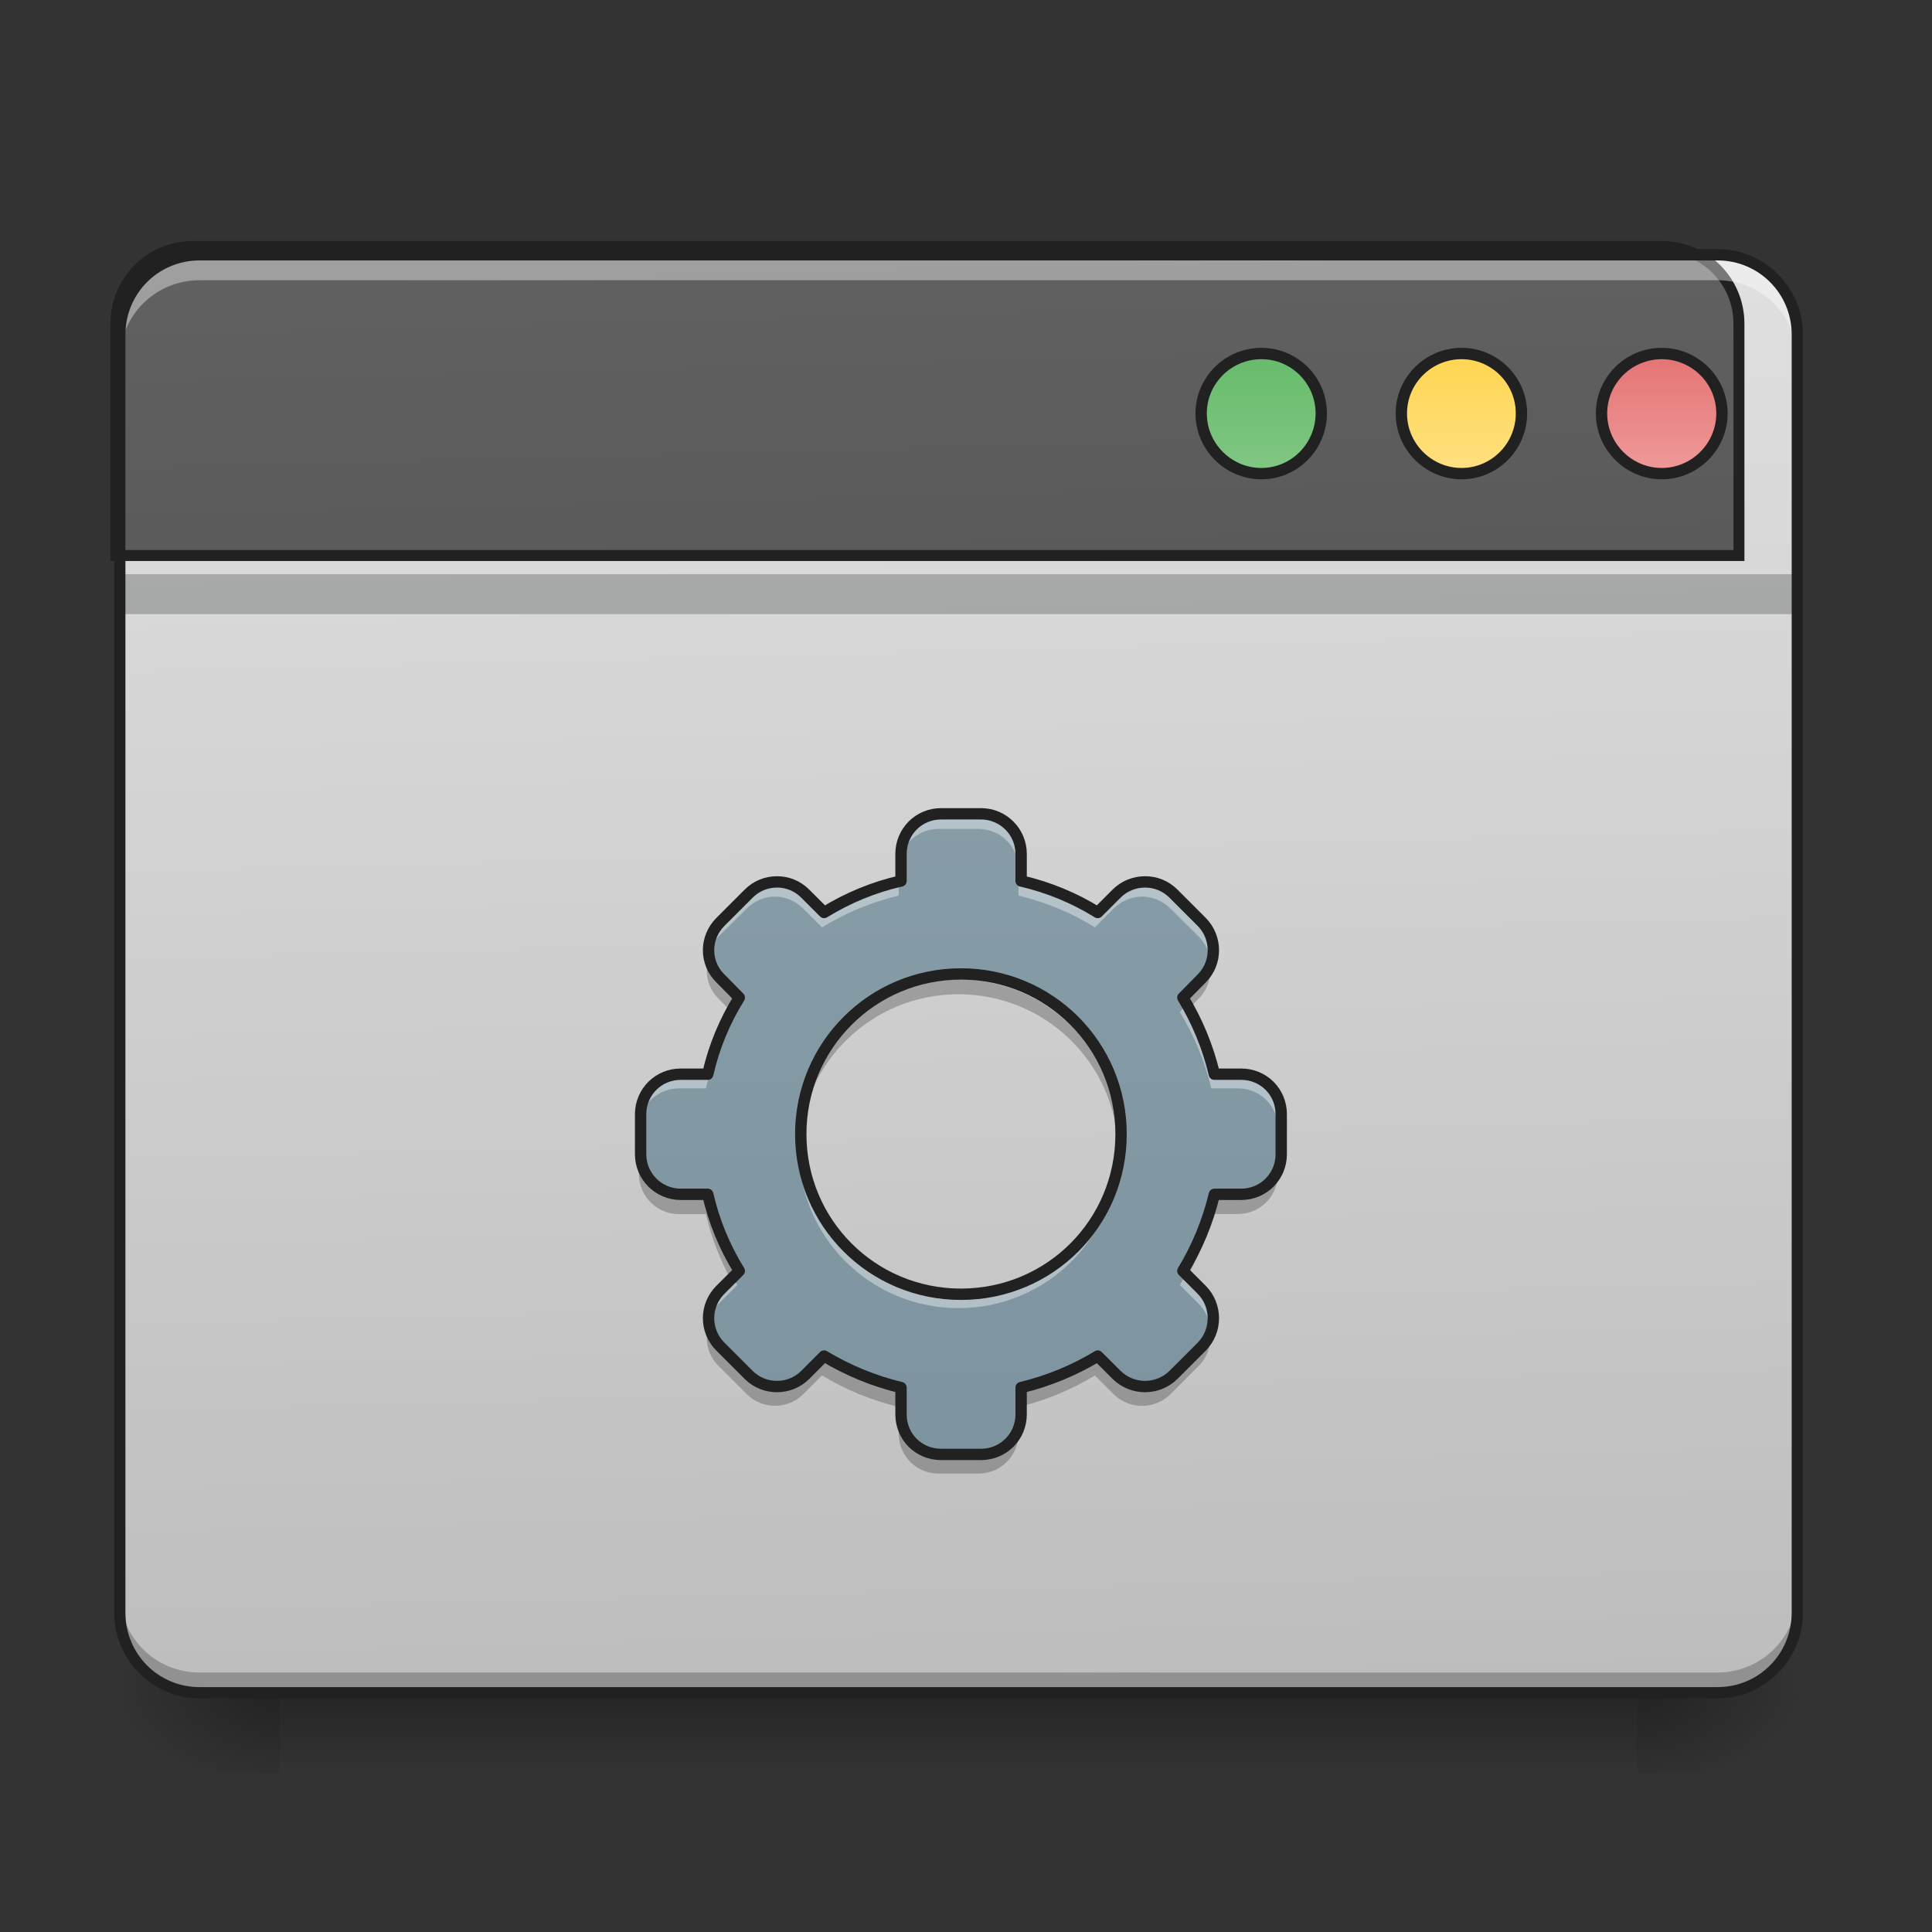 <svg height="24" viewBox="0 0 24 24" width="24" xmlns="http://www.w3.org/2000/svg" xmlns:xlink="http://www.w3.org/1999/xlink"><rect x="0" y="0" width="24" height="24" fill="#333333" stroke="none"/><linearGradient id="a" gradientUnits="userSpaceOnUse" x1="11.907" x2="11.907" y1="21.025" y2="22.018"><stop offset="0" stop-opacity=".275"/><stop offset="1" stop-opacity="0"/></linearGradient><linearGradient id="b"><stop offset="0" stop-opacity=".314"/><stop offset=".222" stop-opacity=".275"/><stop offset="1" stop-opacity="0"/></linearGradient><radialGradient id="c" cx="450.909" cy="189.579" gradientTransform="matrix(0 -.059 -.105 -0 40.09 47.696)" gradientUnits="userSpaceOnUse" r="21.167" xlink:href="#b"/><radialGradient id="d" cx="450.909" cy="189.579" gradientTransform="matrix(-0 .059 .105 0 -16.275 -5.646)" gradientUnits="userSpaceOnUse" r="21.167" xlink:href="#b"/><radialGradient id="e" cx="450.909" cy="189.579" gradientTransform="matrix(-0 -.059 .105 -0 -16.275 47.696)" gradientUnits="userSpaceOnUse" r="21.167" xlink:href="#b"/><radialGradient id="f" cx="450.909" cy="189.579" gradientTransform="matrix(0 .059 -.105 0 40.09 -5.646)" gradientUnits="userSpaceOnUse" r="21.167" xlink:href="#b"/><linearGradient id="g" gradientTransform="matrix(.057 0 0 .163 -4.391 25.231)" gradientUnits="userSpaceOnUse" x1="306.917" x2="305.955" y1="-25.792" y2="-135.329"><stop offset="0" stop-color="#bdbdbd"/><stop offset="1" stop-color="#e0e0e0"/></linearGradient><linearGradient id="h" gradientTransform="matrix(4.556 0 0 13.146 -353.973 2034.18)" gradientUnits="userSpaceOnUse" x1="306.917" x2="305.955" y1="-25.792" y2="-135.329"><stop offset="0" stop-color="#424242"/><stop offset="1" stop-color="#616161"/></linearGradient><linearGradient id="i" gradientUnits="userSpaceOnUse" x1="333.375" x2="333.375" y1="-121.042" y2="-89.292"><stop offset="0" stop-color="#66bb6a"/><stop offset="1" stop-color="#81c784"/></linearGradient><linearGradient id="j" gradientUnits="userSpaceOnUse" x1="386.292" x2="386.292" y1="-121.042" y2="-89.292"><stop offset="0" stop-color="#ffd54f"/><stop offset="1" stop-color="#ffe082"/></linearGradient><linearGradient id="k" gradientUnits="userSpaceOnUse" x1="439.208" x2="439.208" y1="-121.042" y2="-89.292"><stop offset="0" stop-color="#e57373"/><stop offset="1" stop-color="#ef9a9a"/></linearGradient><linearGradient id="l" gradientUnits="userSpaceOnUse" x1="11.907" x2="11.907" y1="23.01" y2="1.18"><stop offset="0" stop-color="#78909c"/><stop offset="1" stop-color="#90a4ae"/></linearGradient><path d="m3.473 21.027h16.867v.992h-16.867zm0 0" fill="url(#a)"/><path d="m20.34 21.027h1.988v-.996h-1.988zm0 0" fill="url(#c)"/><path d="m3.473 21.027h-1.984v.992h1.984zm0 0" fill="url(#d)"/><path d="m3.473 21.027h-1.984v-.996h1.984zm0 0" fill="url(#e)"/><path d="m20.34 21.027h1.988v.992h-1.988zm0 0" fill="url(#f)"/><path d="m2.48 3.164h18.855c.547 0 .992.445.992.992v15.875c0 .551-.445.996-.992.996h-18.855c-.547 0-.992-.445-.992-.996v-15.875c0-.547.445-.992.992-.992zm0 0" fill="url(#g)"/><path d="m1.488 7.133h20.84v.496h-20.84zm0 0" fill="#0a0d0e" fill-opacity=".235"/><path d="m2.48 21.035c-.551 0-.992-.441-.992-.992v-.258c0 .551.441.992.992.992h18.855c.547 0 .992-.441.992-.992v.258c0 .551-.445.992-.992.992zm0 0" fill-opacity=".235"/><path d="m199.981 255.094c-44.405 0-79.992 35.587-79.992 79.992v239.977h1680.155v-239.977c0-44.405-35.902-79.992-79.992-79.992zm0 0" fill="url(#h)" stroke="#212121" stroke-linecap="round" stroke-width="11.339" transform="scale(.012)"/><path d="m2.48 3.223c-.551 0-.992.441-.992.992v.258c0-.551.441-.992.992-.992h18.855c.547 0 .992.441.992.992v-.258c0-.551-.445-.992-.992-.992zm0 0" fill="#fff" fill-opacity=".392"/><path d="m2.48 3.094c-.586 0-1.062.477-1.062 1.062v15.875c0 .59.477 1.066 1.062 1.066h18.855c.586 0 1.062-.477 1.062-1.066v-15.875c0-.586-.477-1.062-1.062-1.062zm0 .141h18.855c.512 0 .922.41.922.922v15.875c0 .516-.41.926-.922.926h-18.855c-.512 0-.922-.41-.922-.926v-15.875c0-.512.41-.922.922-.922zm0 0" fill="#212121"/><g stroke="#212121" stroke-linecap="round" stroke-width="3" transform="matrix(.047 0 0 .047 0 10.079)"><path d="m333.385-121.009c8.749 0 15.832 7.083 15.832 15.832 0 8.749-7.083 15.915-15.832 15.915-8.749 0-15.915-7.166-15.915-15.915 0-8.749 7.166-15.832 15.915-15.832zm0 0" fill="url(#i)"/><path d="m386.296-121.009c8.749 0 15.832 7.083 15.832 15.832 0 8.749-7.083 15.915-15.832 15.915-8.749 0-15.915-7.166-15.915-15.915 0-8.749 7.166-15.832 15.915-15.832zm0 0" fill="url(#j)"/><path d="m439.208-121.009c8.749 0 15.915 7.083 15.915 15.832 0 8.749-7.166 15.915-15.915 15.915-8.749 0-15.915-7.166-15.915-15.915 0-8.749 7.166-15.832 15.915-15.832zm0 0" fill="url(#k)"/></g><path d="m11.66 10.109c-.277 0-.496.223-.496.496v.336c-.344.078-.66.211-.953.391l-.234-.234c-.098-.098-.223-.145-.348-.145-.129 0-.254.047-.352.145l-.352.352c-.195.195-.195.508 0 .699l.234.238c-.18.289-.312.605-.391.949h-.336c-.273 0-.496.219-.496.496v.496c0 .273.223.496.496.496h.336c.078.34.211.66.391.949l-.234.234c-.195.195-.195.508 0 .703l.352.352c.191.191.508.191.699 0l.234-.234c.293.176.609.309.953.391v.332c0 .277.219.496.496.496h.496c.273 0 .496-.219.496-.496v-.332c.34-.082.66-.215.949-.391l.234.234c.195.191.508.191.703 0l.352-.352c.191-.195.191-.508 0-.703l-.234-.234c.176-.289.309-.609.391-.949h.332c.277 0 .496-.223.496-.496v-.496c0-.277-.219-.496-.496-.496h-.332c-.082-.344-.215-.66-.391-.949l.234-.238c.191-.191.191-.504 0-.699l-.352-.352c-.098-.098-.223-.145-.352-.145-.125 0-.254.047-.352.145l-.234.234c-.289-.18-.609-.312-.949-.391v-.336c0-.273-.223-.496-.496-.496zm.246 1.984c1.102 0 1.984.887 1.984 1.984 0 1.102-.883 1.984-1.984 1.984-1.098 0-1.984-.883-1.984-1.984 0-1.098.887-1.984 1.984-1.984zm0 0" fill="url(#l)"/><path d="m11.66 10.172c-.277 0-.496.223-.496.496v.125c0-.273.219-.496.496-.496h.496c.273 0 .496.223.496.496v-.125c0-.273-.223-.496-.496-.496zm-.496.832c-.344.078-.66.211-.953.391l-.234-.234c-.098-.098-.223-.145-.348-.145-.129 0-.254.047-.352.145l-.352.352c-.113.113-.16.266-.141.41.012-.105.059-.207.141-.289l.352-.348c.098-.098.223-.148.352-.148.125 0 .25.051.348.148l.234.234c.293-.18.609-.312.953-.395zm1.488 0v.121c.34.082.66.215.949.395l.234-.234c.098-.098.227-.148.352-.148.129 0 .254.051.352.148l.352.348c.078.082.129.184.141.289.02-.145-.027-.297-.141-.41l-.352-.352c-.098-.098-.223-.145-.352-.145-.125 0-.254.047-.352.145l-.234.234c-.289-.18-.609-.312-.949-.391zm-3.539 1.52c-.156.27-.273.562-.344.875h-.336c-.273 0-.496.219-.496.496v.121c0-.273.223-.496.496-.496h.336c.078-.34.211-.66.391-.949zm5.586 0-.043.047c.176.289.309.609.391.949h.332c.277 0 .496.223.496.496v-.121c0-.277-.219-.496-.496-.496h-.332c-.074-.312-.191-.605-.348-.875zm-4.773 1.68c-.004.02-.004.043-.004.062 0 1.098.887 1.984 1.984 1.984 1.102 0 1.984-.887 1.984-1.984 0-.02 0-.043 0-.062-.031 1.07-.906 1.922-1.984 1.922s-1.949-.852-1.98-1.922zm-.812 1.68-.188.188c-.113.113-.16.266-.141.414.012-.105.059-.207.141-.289l.234-.234c-.016-.027-.031-.051-.047-.078zm5.586 0c-.016.027-.027.051-.043.078l.234.234c.078.082.129.184.141.289.02-.148-.027-.301-.141-.414zm0 0" fill="#fff" fill-opacity=".392"/><path d="m8.789 11.965c-.031.156.016.32.137.441l.164.168c.023-.039.047-.078.07-.117l-.234-.234c-.074-.074-.121-.164-.137-.258zm6.238 0c-.02.094-.066.184-.137.258l-.234.234c.023.039.043.078.066.117l.168-.168c.121-.121.164-.285.137-.441zm-3.121.203c-1.098 0-1.984.883-1.984 1.984 0 .031 0 .062.004.09.047-1.055.914-1.891 1.98-1.891 1.07 0 1.934.836 1.984 1.891 0-.027 0-.059 0-.09 0-1.102-.883-1.984-1.984-1.984zm-3.969 2.23v.188c0 .273.223.496.496.496h.336c.066.293.18.574.32.832l.07-.07c-.18-.289-.312-.609-.391-.949h-.336c-.273 0-.496-.219-.496-.496zm7.938 0c0 .277-.219.496-.496.496h-.332c-.082.34-.215.66-.391.949l.066.07c.145-.258.254-.539.324-.832h.332c.277 0 .496-.223.496-.496zm-7.086 2.125c-.031.156.016.324.137.445l.352.352c.191.191.508.191.699 0l.234-.234c.293.176.609.309.953.391v-.188c-.344-.078-.66-.211-.953-.391l-.234.234c-.191.195-.508.195-.699 0l-.352-.352c-.074-.074-.121-.164-.137-.258zm6.238 0c-.02.094-.066.184-.137.258l-.352.352c-.195.195-.508.195-.703 0l-.234-.234c-.289.18-.609.312-.949.391v.188c.34-.082.66-.215.949-.391l.234.234c.195.191.508.191.703 0l.352-.352c.121-.121.164-.289.137-.445zm-3.863 1.102v.184c0 .277.219.496.496.496h.496c.273 0 .496-.219.496-.496v-.184c0 .273-.223.496-.496.496h-.496c-.277 0-.496-.223-.496-.496zm0 0" fill-opacity=".235"/><path d="m248.726.646c-5.916 0-10.582 4.75-10.582 10.582v7.166c-7.333 1.667-14.082 4.5-20.331 8.333l-5-5c-2.083-2.083-4.75-3.083-7.416-3.083-2.75 0-5.416 1-7.499 3.083l-7.499 7.499c-4.166 4.166-4.166 10.832 0 14.915l5 5.083c-3.833 6.166-6.666 12.915-8.333 20.248h-7.166c-5.833 0-10.582 4.666-10.582 10.582v10.582c0 5.833 4.75 10.582 10.582 10.582h7.166c1.667 7.249 4.5 14.082 8.333 20.248l-5 5c-4.166 4.166-4.166 10.832 0 14.999l7.499 7.499c4.083 4.083 10.832 4.083 14.915 0l5-5c6.249 3.75 12.999 6.583 20.331 8.333v7.083c0 5.916 4.666 10.582 10.582 10.582h10.582c5.833 0 10.582-4.666 10.582-10.582v-7.083c7.249-1.75 14.082-4.583 20.248-8.333l5 5c4.166 4.083 10.832 4.083 14.999 0l7.499-7.499c4.083-4.166 4.083-10.832 0-14.999l-5-5c3.75-6.166 6.583-12.999 8.333-20.248h7.083c5.916 0 10.582-4.75 10.582-10.582v-10.582c0-5.916-4.666-10.582-10.582-10.582h-7.083c-1.75-7.333-4.583-14.082-8.333-20.248l5-5.083c4.083-4.083 4.083-10.749 0-14.915l-7.499-7.499c-2.083-2.083-4.75-3.083-7.499-3.083-2.666 0-5.416 1-7.499 3.083l-5 5c-6.166-3.833-12.999-6.666-20.248-8.333v-7.166c0-5.833-4.75-10.582-10.582-10.582zm5.249 42.329c23.498 0 42.329 18.915 42.329 42.329 0 23.498-18.832 42.329-42.329 42.329-23.414 0-42.329-18.832-42.329-42.329 0-23.414 18.915-42.329 42.329-42.329zm0 0" fill="none" stroke="#212121" stroke-linecap="round" stroke-linejoin="round" stroke-width="3" transform="matrix(.047 0 0 .047 0 10.079)"/></svg>